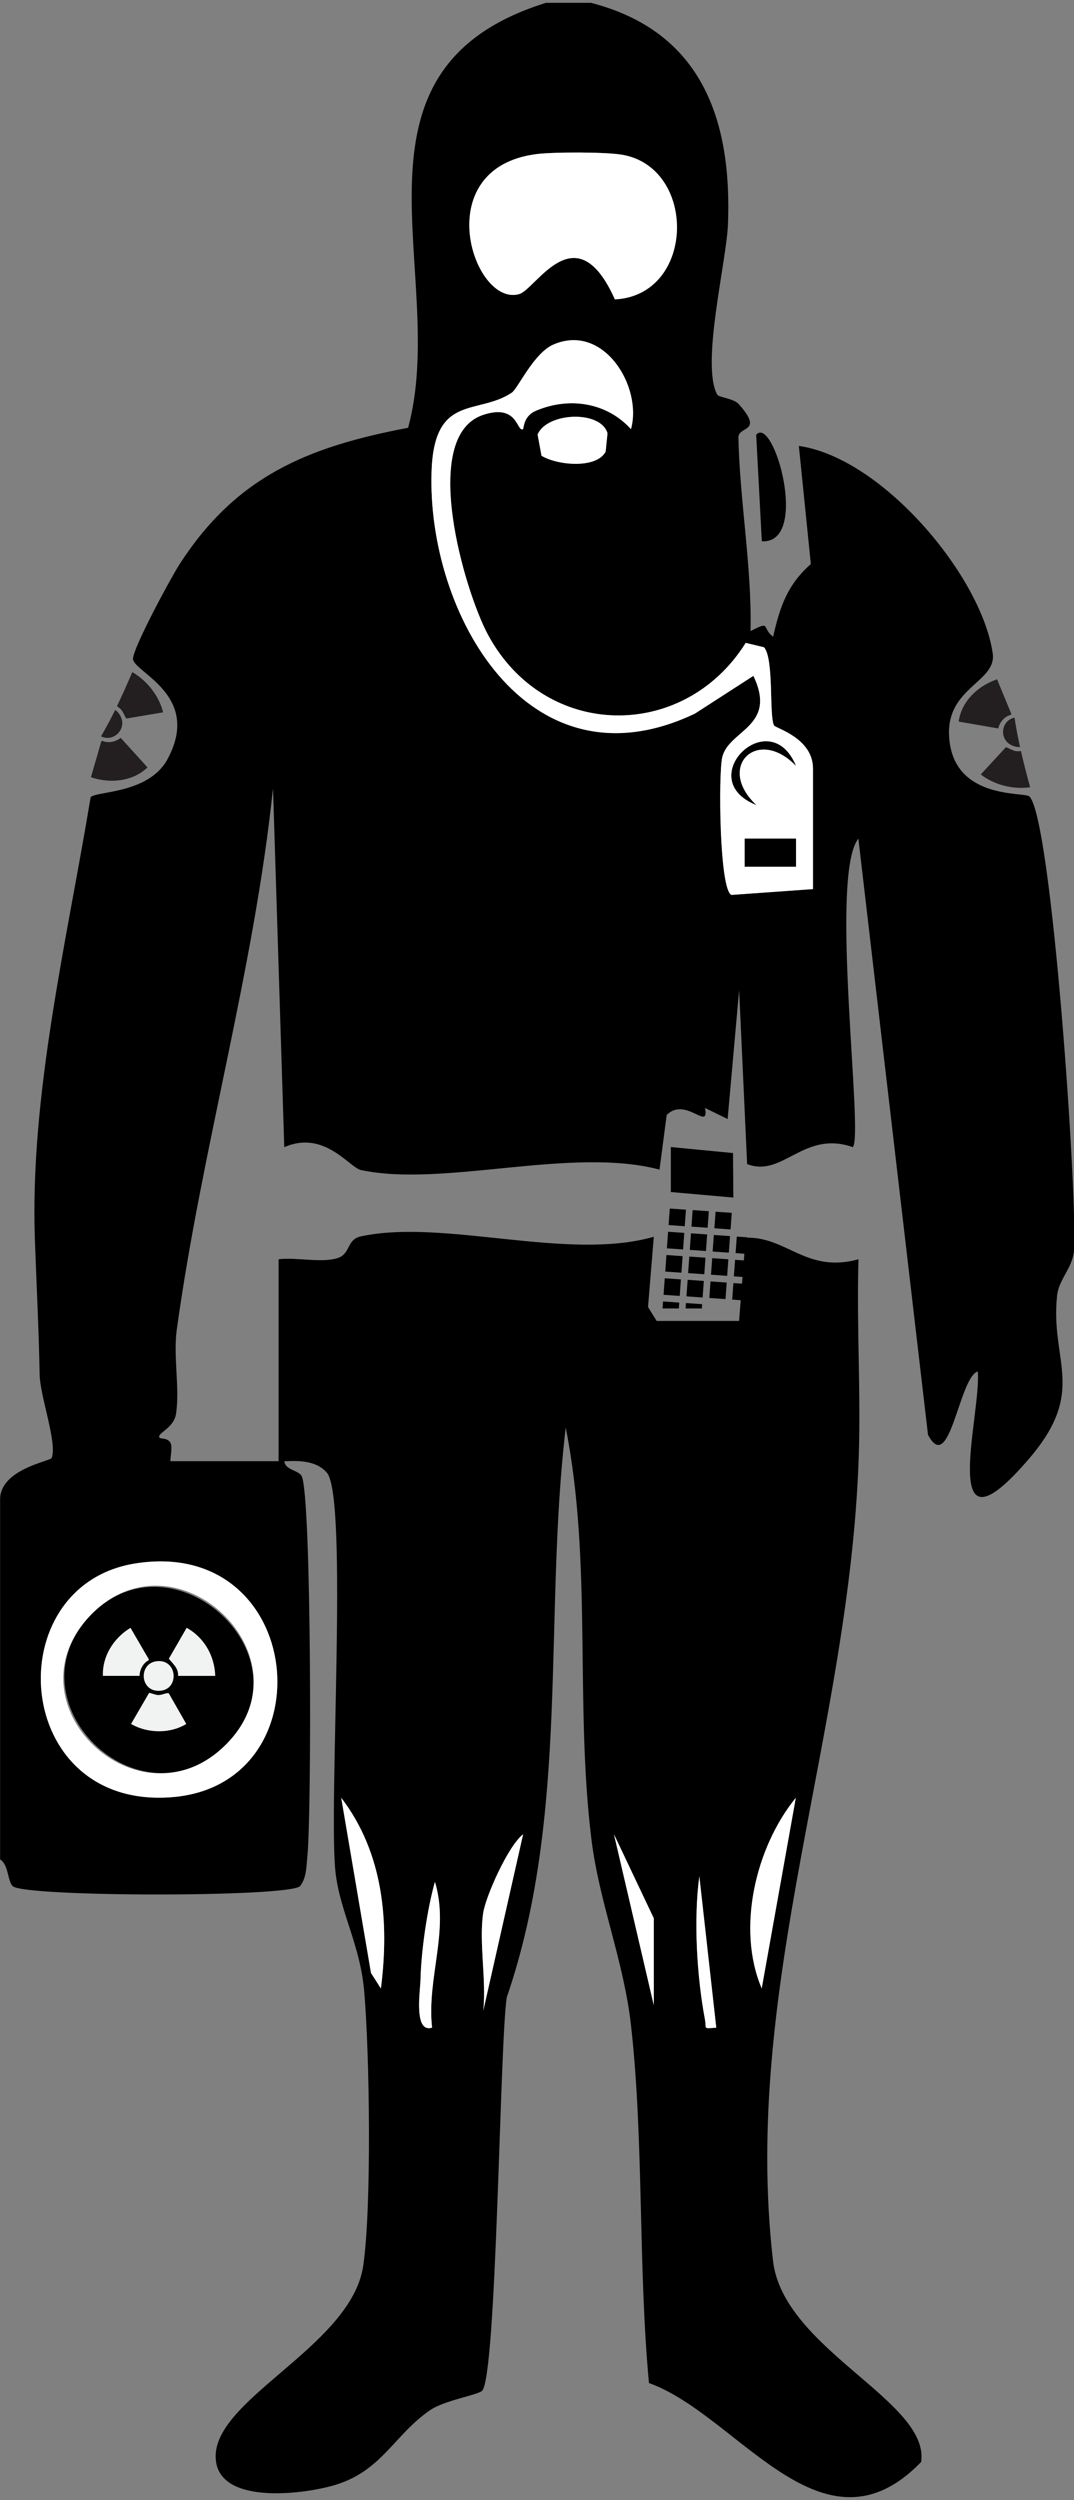 <svg width="46" height="107" xmlns="http://www.w3.org/2000/svg" xmlns:xlink="http://www.w3.org/1999/xlink" xml:space="preserve" overflow="hidden"><rect width="100%" height="100%" fill="#808080" stroke="none"/><defs><clipPath id="clip0"><rect x="-229" y="290" width="4" height="5"/></clipPath></defs><g transform="translate(257 -239)"><path d="M25 0C29.687 1.23 30.954 5.029 30.778 9.489 30.715 11.082 29.626 15.488 30.327 16.766 30.392 16.884 31.02 16.925 31.236 17.172 32.317 18.401 31.211 18.101 31.221 18.595 31.272 21.273 31.796 24.176 31.733 26.885 32.63 26.416 32.181 26.749 32.688 27.124 32.98 25.832 33.29 24.904 34.283 24.015L33.776 18.96C37.301 19.47 41.501 24.524 41.973 27.84 42.146 29.059 40.053 29.284 40.126 31.319 40.227 34.131 43.31 33.756 43.522 33.96 44.47 34.877 45.566 51.157 45.409 53.389 45.356 54.135 44.767 54.624 44.694 55.329 44.399 58.159 45.981 59.378 43.515 62.299 39.581 66.953 41.494 60.452 41.343 58.572 40.547 58.809 40.163 63.07 39.236 61.278L36.293 35.767C35.051 37.336 36.528 48.501 36.056 48.97 33.973 48.231 33.096 50.292 31.589 49.695L31.251 42.25 30.765 47.768 29.808 47.294C30.002 48.33 28.989 46.785 28.188 47.594L27.885 49.932C24.151 48.932 18.751 50.706 15.259 49.95 14.77 49.844 13.714 48.221 12.019 48.972L11.543 33.61C10.741 41.403 8.524 49.058 7.473 56.793 7.32 57.935 7.604 59.25 7.446 60.366 7.365 60.943 6.788 61.15 6.733 61.334 6.677 61.518 7.048 61.344 7.211 61.631 7.307 61.797 7.173 62.412 7.211 62.412L11.779 62.412 11.779 53.77C12.525 53.674 13.571 53.936 14.259 53.724 14.836 53.548 14.642 52.923 15.259 52.789 18.782 52.026 23.985 53.865 27.643 52.807L27.399 55.813 27.764 56.41 31.249 56.41 31.526 52.847C33.27 52.789 34.089 54.385 36.298 53.77 36.213 56.604 36.404 59.467 36.306 62.301 35.898 74.053 31.355 84.945 32.683 96.629 33.113 100.424 39.319 102.636 38.947 105.244 34.769 109.61 31.214 103.233 27.439 101.865 26.978 96.889 27.227 91.461 26.678 86.543 26.371 83.789 25.338 81.31 25.008 78.609 24.297 72.783 25.053 66.749 23.919 60.973 22.974 69.102 24.09 77.502 21.425 85.364 21.127 87.352 21.004 101.638 20.377 102.203 20.175 102.382 18.789 102.608 18.192 103.022 16.665 104.077 16.164 105.609 14.186 106.222 12.911 106.617 9.413 107.086 9.136 105.246 8.741 102.636 14.861 100.363 15.36 96.831 15.72 94.281 15.627 87.76 15.398 85.089 15.229 83.126 14.392 81.733 14.191 80.052 13.871 77.386 14.735 63.964 13.818 62.901 13.372 62.384 12.641 62.384 12.024 62.415 12.049 62.795 12.646 62.8 12.76 63.06 13.173 63.997 13.18 77.538 12.994 79.347 12.949 79.783 12.966 80.229 12.687 80.599 12.205 81.08 1.056 81.068 0.542 80.602 0.315 80.395 0.373 79.689 0.005 79.455L0.005 64.093C-0.043 62.755 2.132 62.415 2.185 62.273 2.431 61.633 1.693 59.645 1.676 58.701 1.638 56.655 1.542 54.846 1.474 52.9 1.262 46.705 2.835 40.1 3.832 33.998 4.016 33.731 6.269 33.867 7.073 32.383 8.567 29.619 5.619 28.636 5.624 28.069 5.629 27.593 7.216 24.615 7.594 24.02 9.985 20.273 12.979 19.003 17.255 18.184 19.013 11.641 13.984 2.872 23.08-0.003L25.003-0.003ZM25.998 12.689C29.404 12.51 29.488 7.048 26.303 6.498 25.597 6.377 23.433 6.377 22.702 6.468 18.066 7.05 20.016 13.034 21.954 12.46 22.669 12.248 24.35 8.955 25.998 12.689ZM34.373 37.926 34.373 32.766C34.373 31.466 32.793 31.04 32.73 30.929 32.509 30.546 32.736 28.082 32.305 27.58L31.529 27.391C28.921 31.614 23.042 31.561 20.634 27.046 19.648 25.202 17.713 18.557 20.422 17.635 21.906 17.129 21.846 18.378 22.11 18.245 22.153 18.225 22.118 17.693 22.649 17.461 24.06 16.849 25.658 17.098 26.678 18.245 27.17 16.431 25.529 13.704 23.413 14.617 22.561 14.982 21.901 16.509 21.636 16.685 20.188 17.66 18.361 16.71 18.247 20.047 18.043 26.111 22.312 33.824 29.379 30.42L31.854 28.802C32.884 30.987 30.8 31.113 30.536 32.295 30.372 33.02 30.415 38.004 30.931 38.178L34.373 37.928ZM22.896 19.381C23.574 19.794 25.219 19.943 25.607 19.205L25.686 18.419C25.401 17.418 23.123 17.517 22.73 18.474L22.896 19.381ZM5.707 66.791C-0.136 67.744 0.501 77.366 7.299 76.789 13.891 76.23 12.928 65.615 5.707 66.791ZM16.103 84.976C16.461 82.139 16.219 79.188 14.425 76.817L15.685 84.318 16.101 84.976ZM32.206 84.976 33.648 76.817C31.949 78.928 31.128 82.418 32.206 84.976ZM20.432 81.735C20.241 82.985 20.573 84.633 20.432 85.936L22.118 78.379C21.478 78.878 20.538 81.037 20.432 81.735ZM27.643 85.696 27.643 81.975 25.958 78.377 27.643 85.696ZM30.286 86.656 29.571 80.178C29.324 82.02 29.465 84.459 29.808 86.304 29.883 86.707 29.692 86.707 30.289 86.656ZM18.268 86.656C18.038 84.525 19.016 82.499 18.389 80.413 18.056 81.615 17.809 83.371 17.779 84.608 17.766 85.112 17.486 86.898 18.268 86.656Z" transform="matrix(1.013 0 0 1 -257 239.125)"/><path d="M34.373 37.926 30.931 38.175C30.415 38.002 30.372 33.018 30.536 32.292 30.8 31.11 32.887 30.984 31.854 28.8L29.379 30.417C22.312 33.819 18.043 26.106 18.247 20.044 18.358 16.708 20.188 17.658 21.636 16.683 21.901 16.504 22.564 14.979 23.413 14.614 25.532 13.702 27.172 16.428 26.678 18.242 25.658 17.096 24.058 16.846 22.649 17.459 22.118 17.691 22.153 18.22 22.11 18.242 21.846 18.376 21.906 17.129 20.422 17.633 17.711 18.557 19.648 25.199 20.634 27.044 23.042 31.559 28.921 31.612 31.529 27.389L32.305 27.578C32.733 28.077 32.509 30.543 32.73 30.926 32.796 31.04 34.373 31.466 34.373 32.763L34.373 37.923ZM33.65 32.647C32.539 29.941 29.261 33.219 31.97 34.325 30.261 32.69 32.035 30.952 33.65 32.647ZM33.655 35.767 31.488 35.767 31.488 36.968 33.655 36.968 33.655 35.767Z" fill="#FFFFFF" transform="matrix(1.013 0 0 1 -257 239.125)"/><path d="M25.998 12.689C24.35 8.955 22.672 12.248 21.954 12.46 20.016 13.034 18.066 7.05 22.702 6.468 23.433 6.377 25.597 6.375 26.303 6.498 29.485 7.048 29.404 12.51 25.998 12.689Z" fill="#FFFFFF" transform="matrix(1.013 0 0 1 -257 239.125)"/><path d="M5.707 66.791C12.931 65.615 13.891 76.23 7.299 76.789 0.499 77.366-0.136 67.744 5.707 66.791ZM9.524 74.564C13.258 70.838 7.448 65.206 3.835 69.001 0.222 72.796 5.868 78.213 9.524 74.564Z" fill="#FFFFFF" transform="matrix(1.013 0 0 1 -257 239.125)"/><path d="M22.896 19.381 22.73 18.474C23.123 17.517 25.401 17.418 25.686 18.419L25.607 19.205C25.219 19.946 23.574 19.797 22.896 19.381Z" fill="#FFFFFF" transform="matrix(1.013 0 0 1 -257 239.125)"/><path d="M32.206 84.976C31.131 82.418 31.952 78.926 33.648 76.817L32.206 84.976Z" fill="#FFFFFF" transform="matrix(1.013 0 0 1 -257 239.125)"/><path d="M16.103 84.976 15.687 84.318 14.428 76.817C16.219 79.188 16.461 82.136 16.106 84.976Z" fill="#FFFFFF" transform="matrix(1.013 0 0 1 -257 239.125)"/><path d="M27.643 85.696 25.958 78.377 27.643 81.975 27.643 85.696Z" fill="#FFFFFF" transform="matrix(1.013 0 0 1 -257 239.125)"/><path d="M20.432 81.735C20.54 81.037 21.478 78.878 22.118 78.379L20.432 85.936C20.573 84.633 20.241 82.985 20.432 81.735Z" fill="#FFFFFF" transform="matrix(1.013 0 0 1 -257 239.125)"/><path d="M30.286 86.656C29.689 86.704 29.881 86.707 29.805 86.304 29.462 84.459 29.321 82.02 29.568 80.178L30.284 86.656Z" fill="#FFFFFF" transform="matrix(1.013 0 0 1 -257 239.125)"/><path d="M18.268 86.656C17.486 86.898 17.766 85.114 17.779 84.608 17.809 83.371 18.056 81.617 18.389 80.413 19.013 82.499 18.038 84.522 18.268 86.656Z" fill="#FFFFFF" transform="matrix(1.013 0 0 1 -257 239.125)"/><path d="M30.992 49.224 31.007 51.129 28.364 50.892 28.364 48.967 30.992 49.224Z" transform="matrix(1.013 0 0 1 -257 239.125)"/><path d="M32.211 23.042 31.972 18.484C32.703 17.6 34.265 23.151 32.211 23.042Z" transform="matrix(1.013 0 0 1 -257 239.125)"/><path d="M31.488 35.767 33.655 35.767 33.655 36.968 31.488 36.968Z" transform="matrix(1.013 0 0 1 -257 239.125)"/><path d="M33.65 32.647C32.035 30.952 30.261 32.69 31.97 34.325 29.261 33.219 32.536 29.941 33.65 32.647Z" transform="matrix(1.013 0 0 1 -257 239.125)"/><path d="M9.524 74.564C5.868 78.213 0.338 72.675 3.835 69.001 7.332 65.327 13.258 70.835 9.524 74.564Z" transform="matrix(1.013 0 0 1 -257 239.125)"/><path d="M40.534 30.758 42.207 31.052C42.267 30.788 42.456 30.546 42.746 30.465L42.759 30.427 42.157 28.948C41.312 29.241 40.647 29.916 40.534 30.755Z" fill="#231F20" transform="matrix(1.013 0 0 1 -257 239.125)"/><path d="M42.935 32.017C42.789 31.99 42.67 31.894 42.529 31.854L41.469 33.02C42.026 33.464 42.832 33.673 43.555 33.569 43.416 33.056 43.283 32.539 43.167 32.02 43.094 32.028 43.016 32.032 42.938 32.02Z" fill="#231F20" transform="matrix(1.013 0 0 1 -257 239.125)"/><path d="M42.895 30.589C42.237 30.73 42.215 31.745 43.031 31.846 43.066 31.851 43.096 31.849 43.129 31.849 43.038 31.433 42.958 31.012 42.895 30.589Z" fill="#231F20" transform="matrix(1.013 0 0 1 -257 239.125)"/><path d="M6.236 32.718 5.102 31.453C4.891 31.624 4.593 31.697 4.316 31.581L4.283 31.602 3.845 33.139C4.689 33.428 5.629 33.31 6.239 32.718Z" fill="#231F20" transform="matrix(1.013 0 0 1 -257 239.125)"/><path d="M5.122 30.246C5.221 30.359 5.253 30.506 5.342 30.627L6.896 30.362C6.73 29.669 6.226 29.009 5.594 28.641 5.385 29.132 5.173 29.619 4.944 30.102 5.007 30.143 5.07 30.186 5.122 30.246Z" fill="#231F20" transform="matrix(1.013 0 0 1 -257 239.125)"/><path d="M4.271 31.39C4.873 31.687 5.523 30.909 4.946 30.322 4.921 30.297 4.896 30.279 4.871 30.259 4.682 30.642 4.485 31.02 4.271 31.392Z" fill="#231F20" transform="matrix(1.013 0 0 1 -257 239.125)"/><g clip-path="url(#clip0)"><path d="M28.303 51.649 28.988 51.649 28.988 52.359 28.303 52.359Z" transform="matrix(1.01 0.071 -0.072 0.997 -253.18 237.22)"/><path d="M29.27 51.717 29.956 51.717 29.956 52.428 29.27 52.428Z" transform="matrix(1.01 0.071 -0.072 0.997 -253.173 237.149)"/><path d="M30.24 51.787 30.926 51.787 30.926 52.498 30.24 52.498Z" transform="matrix(1.01 0.071 -0.072 0.997 -253.165 237.081)"/><path d="M28.232 52.644 28.918 52.644 28.918 53.355 28.232 53.355Z" transform="matrix(1.01 0.071 -0.072 0.997 -253.109 237.227)"/><path d="M29.2 52.712 29.885 52.712 29.885 53.423 29.2 53.423Z" transform="matrix(1.01 0.071 -0.072 0.997 -253.101 237.157)"/><path d="M30.167 52.783 30.853 52.783 30.853 53.493 30.167 53.493Z" transform="matrix(1.01 0.071 -0.072 0.997 -253.094 237.089)"/><path d="M31.137 52.851 31.823 52.851 31.823 53.561 31.137 53.561Z" transform="matrix(1.01 0.071 -0.072 0.997 -253.086 237.021)"/><path d="M28.162 53.639 28.847 53.639 28.847 54.35 28.162 54.35Z" transform="matrix(1.01 0.071 -0.072 0.997 -253.037 237.235)"/><path d="M29.129 53.708 29.815 53.708 29.815 54.418 29.129 54.418Z" transform="matrix(1.01 0.071 -0.072 0.997 -253.03 237.164)"/><path d="M30.097 53.776 30.782 53.776 30.782 54.486 30.097 54.486Z" transform="matrix(1.01 0.071 -0.072 0.997 -253.022 237.096)"/><path d="M31.064 53.846 31.75 53.846 31.75 54.557 31.064 54.557Z" transform="matrix(1.01 0.071 -0.072 0.997 -253.014 237.028)"/><path d="M28.091 54.635 28.776 54.635 28.776 55.345 28.091 55.345Z" transform="matrix(1.01 0.071 -0.072 0.997 -252.966 237.242)"/><path d="M29.059 54.703 29.744 54.703 29.744 55.413 29.059 55.413Z" transform="matrix(1.01 0.071 -0.072 0.997 -252.958 237.172)"/><path d="M30.026 54.771 30.712 54.771 30.712 55.481 30.026 55.481Z" transform="matrix(1.01 0.071 -0.072 0.997 -252.951 237.104)"/><path d="M30.994 54.842 31.679 54.842 31.679 55.552 30.994 55.552Z" transform="matrix(1.01 0.071 -0.072 0.997 -252.943 237.036)"/><path d="M28.02 55.628 28.706 55.628 28.706 56.338 28.02 56.338Z" transform="matrix(1.01 0.071 -0.072 0.997 -252.895 237.25)"/><path d="M28.988 55.698 29.674 55.698 29.674 56.409 28.988 56.409Z" transform="matrix(1.01 0.071 -0.072 0.997 -252.887 237.179)"/></g><path d="M9.104 71.601 7.529 71.601C7.549 71.269 7.322 71.097 7.138 70.866L7.892 69.543C8.637 69.959 9.073 70.747 9.101 71.601Z" fill="#F1F2F2" transform="matrix(1.013 0 0 1 -257 239.125)"/><path d="M4.351 71.601C4.319 70.755 4.81 69.976 5.518 69.543L6.292 70.891 6.287 70.929C6.042 71.06 5.911 71.327 5.899 71.599L4.354 71.599Z" fill="#F1F2F2" transform="matrix(1.013 0 0 1 -257 239.125)"/><path d="M6.307 72.329C6.44 72.345 6.559 72.418 6.695 72.42 6.856 72.423 6.985 72.329 7.133 72.34L7.876 73.657C7.196 74.083 6.231 74.068 5.541 73.657L6.304 72.327Z" fill="#F1F2F2" transform="matrix(1.013 0 0 1 -257 239.125)"/><path d="M6.614 70.974C7.511 70.856 7.602 72.191 6.755 72.239 5.909 72.287 5.846 71.077 6.614 70.974Z" fill="#F1F2F2" transform="matrix(1.013 0 0 1 -257 239.125)"/></g></svg>